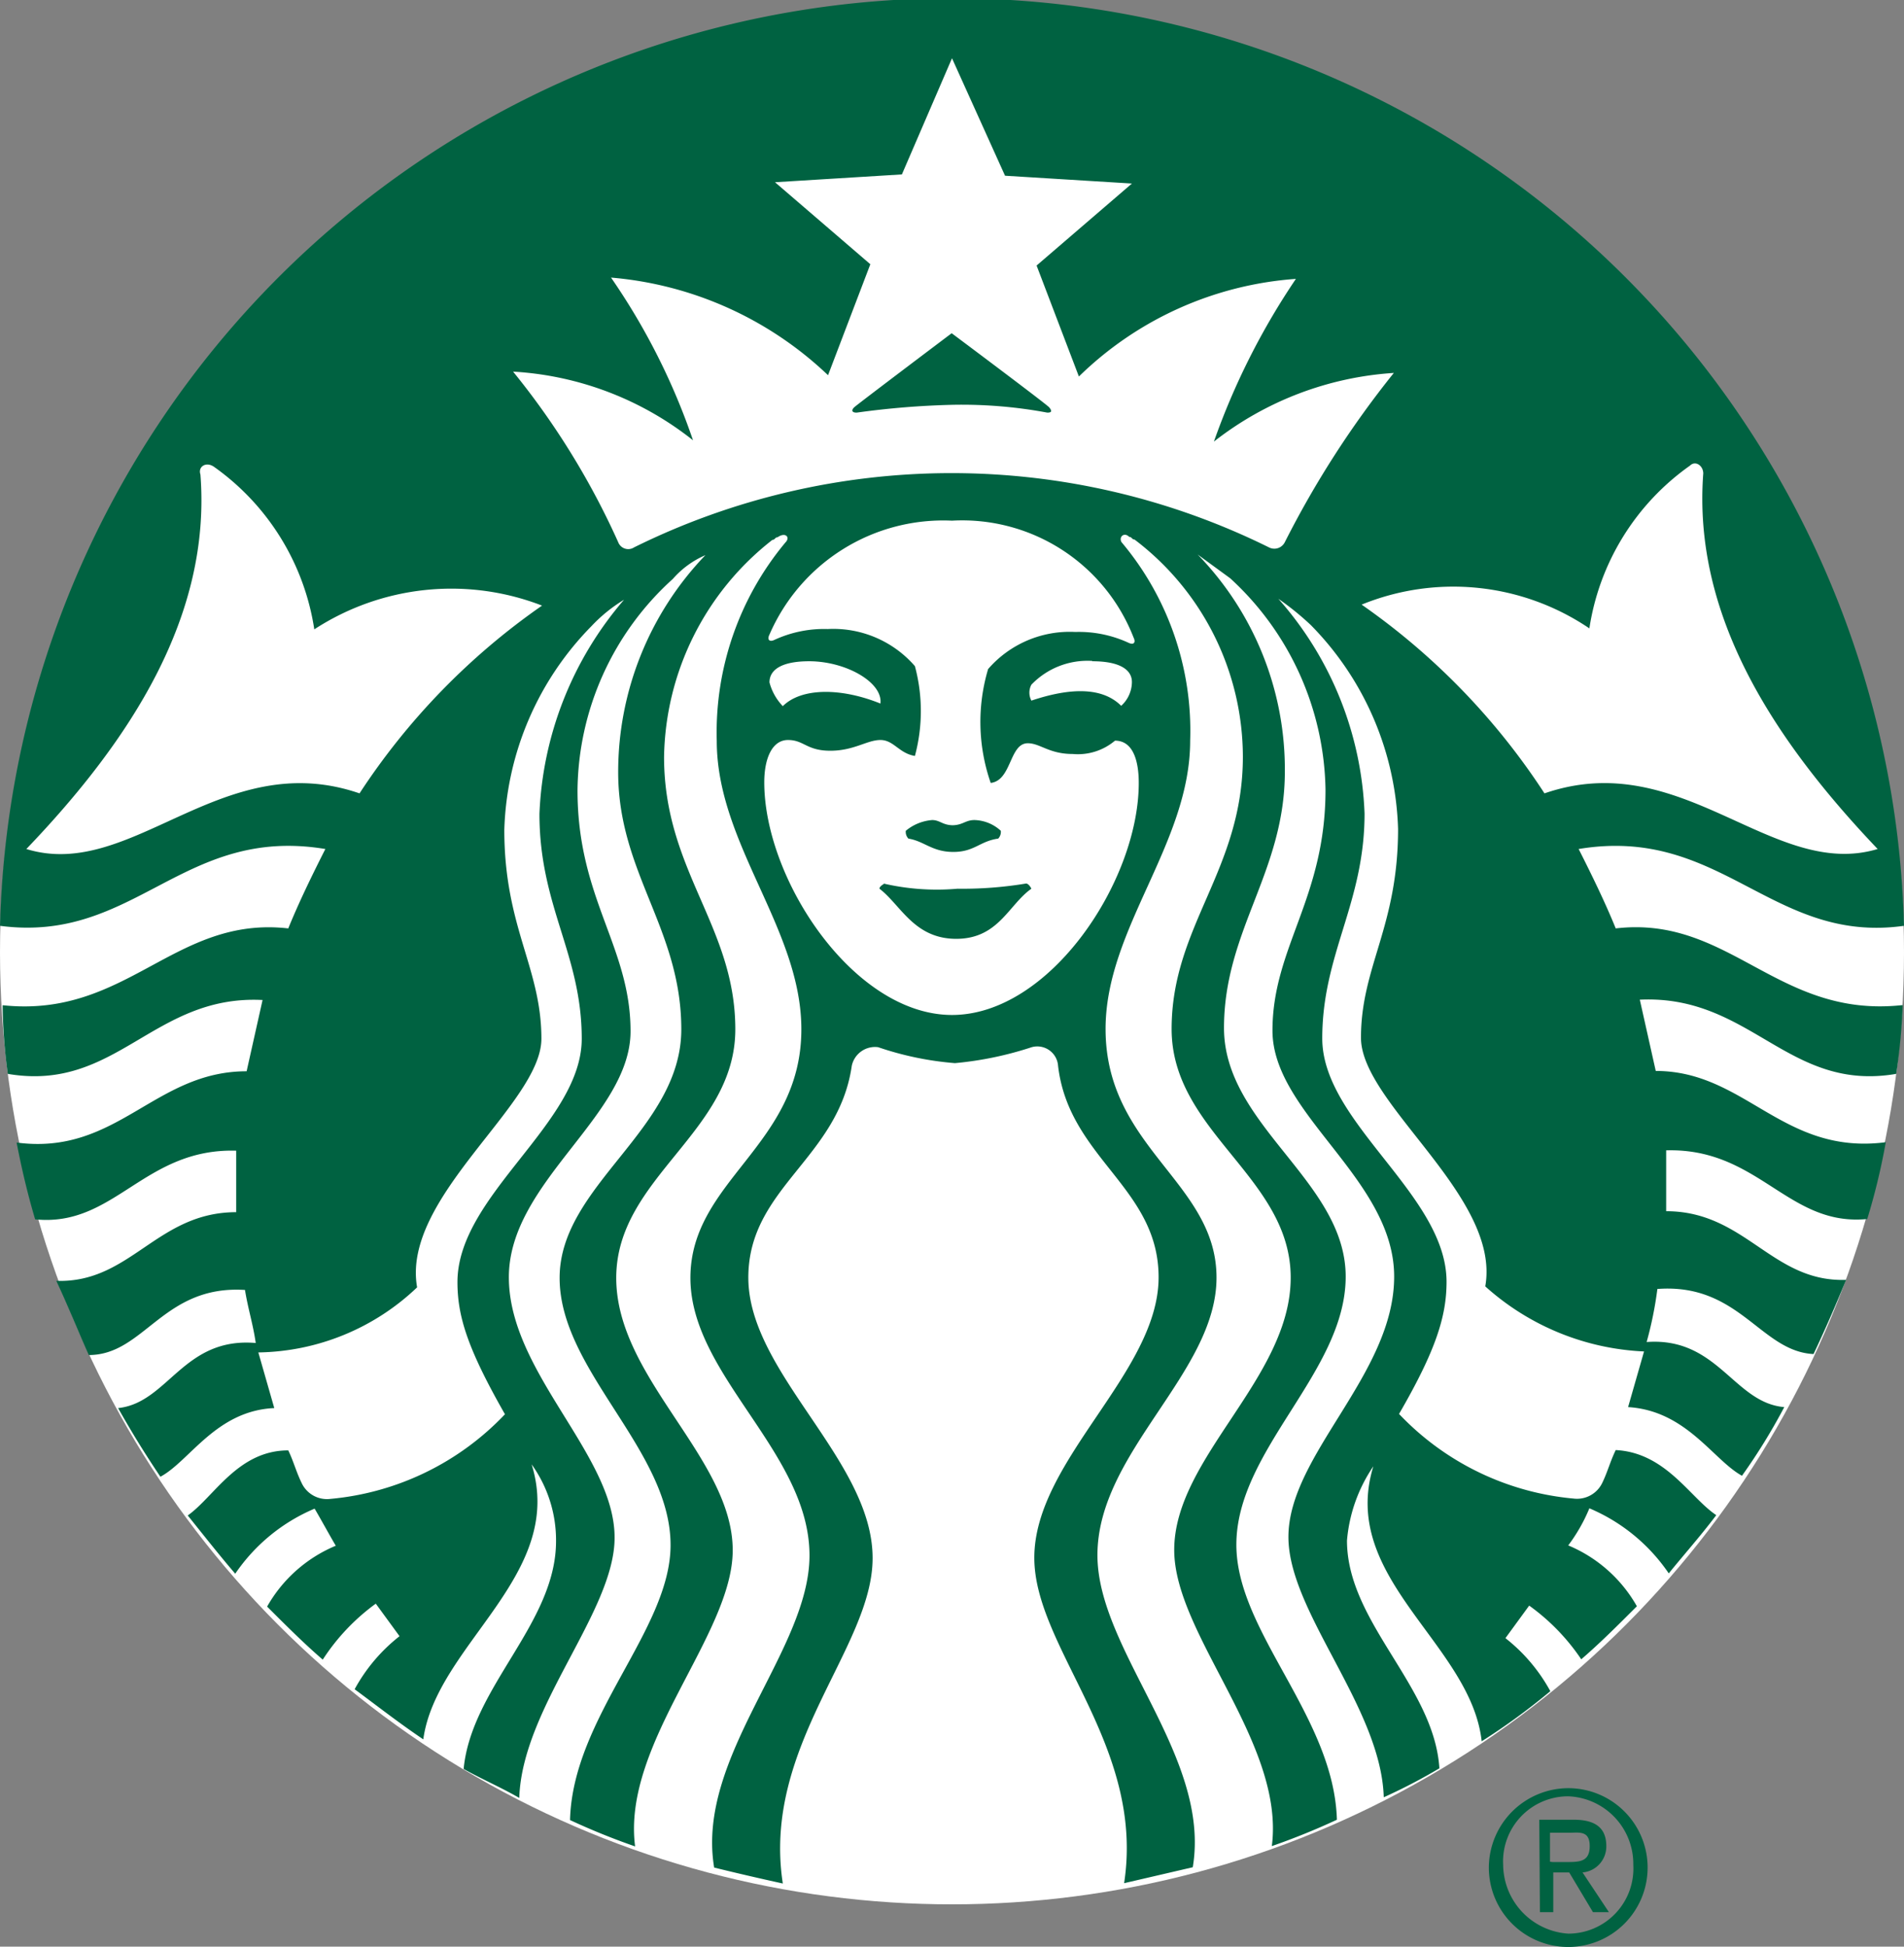 <svg xmlns="http://www.w3.org/2000/svg" viewBox="0 0 58.52 59.82"><rect x="0" y="0" width="58.52" height="59.82" fill="#808080" stroke="none"/><defs><style>.cls-1{fill:none;}.cls-2{fill:#fff;}.cls-3{fill:#006241;}</style></defs><title>Asset 167</title><g id="Layer_2" data-name="Layer 2"><g id="Layer_2-2" data-name="Layer 2"><path class="cls-1" d="M5.69,35.76,5.2,32.68h0L5,35.85,4.23,36l-1.3-2.93h0l.57,3.09-.89.16-.81-4.47,1.3-.24,1.22,2.76h0l.16-3,1.38-.24.81,4.47Z"/><path class="cls-1" d="M9.51,35l-.33-.81-1.06.24v.81l-1,.16.33-4.63,1.3-.24,1.87,4.31ZM8.21,31.7h0l-.08,2,.73-.16Z"/><path class="cls-1" d="M12.19,31a.63.63,0,0,0-.65-.16c-.24,0-.41.24-.33.57s.24.33.65.49,1.06.33,1.22,1.14a1.39,1.39,0,0,1-1.14,1.71,2.35,2.35,0,0,1-1.38-.24l.41-.81a1.37,1.37,0,0,0,.81.24.43.43,0,0,0,.33-.57c-.08-.33-.33-.41-.73-.49a1.38,1.38,0,0,1-1.14-1.14,1.33,1.33,0,0,1,1.14-1.63,1.53,1.53,0,0,1,1.22.24Z"/><path class="cls-1" d="M14.55,30.4l.65,3.66-1,.16-.65-3.66-.81.16-.16-.81,2.6-.49.16.89Z"/><path class="cls-1" d="M16.42,33.81l-.81-4.47,2.19-.41.16.89-1.22.24.16.89L18,30.81l.16.81-1.14.16.16,1,1.3-.24.16.89Z"/><path class="cls-1" d="M21.13,33l-.89-1.71-.33.08.33,1.79-1,.16-.81-4.47,1.46-.24a1.26,1.26,0,0,1,1.63,1.14A1.23,1.23,0,0,1,21.13,31l1.14,1.87Zm-1.22-3.5-.33.08.16,1.14.33-.08a.48.48,0,0,0,.41-.65C20.48,29.51,20.16,29.42,19.91,29.51Z"/><path class="cls-1" d="M24,32.51,23.17,28l1.06-.16.65,3.58,1.22-.24.16,1Z"/><path class="cls-1" d="M28,31.94c-1.06.16-1.87-.65-2.11-2s.24-2.44,1.3-2.68,1.87.65,2.11,2S29,31.7,28,31.94Zm-.65-3.74c-.49.08-.57.73-.41,1.46s.49,1.3.89,1.22.57-.73.41-1.46S27.8,28.12,27.31,28.2Z"/><path class="cls-1" d="M31.94,31.21c-1.14.16-2-.65-2.19-2S30,26.66,31,26.5a1.86,1.86,0,0,1,1.38.33l-.41.81a.92.92,0,0,0-.65-.24c-.57.08-.73.81-.57,1.54s.49,1.38,1.06,1.22a.42.42,0,0,0,.33-.16L32,29.18l-.49.08-.16-.89,1.38-.24.41,2.36A1.74,1.74,0,0,1,31.94,31.21Z"/><path class="cls-1" d="M35.44,30.64c-1.06.16-1.87-.65-2.11-2s.24-2.44,1.3-2.68,1.87.65,2.11,2S36.5,30.4,35.44,30.64Zm-.65-3.74c-.49.08-.57.73-.41,1.46s.49,1.3.89,1.22.57-.73.41-1.46S35.19,26.82,34.79,26.9Z"/><path class="cls-1" d="M40.23,29.67l-1.14.16L39.75,26l-1.54.24L38,25.36l2.6-.49.16.73Z"/><path class="cls-1" d="M42.51,29.51h-.57l.33-5.12h.57Z"/><path class="cls-1" d="M45.76,26.74l-.65,1.14,1.46-.24.16.89L44.05,29l-.16-1,1.06-1.79a1.82,1.82,0,0,0,.24-.81C45.11,25.2,45,25,44.7,25s-.41.24-.33.65l-1,.08a1.41,1.41,0,0,1,1.22-1.63,1.19,1.19,0,0,1,1.54,1.06A2,2,0,0,1,45.76,26.74Z"/><path class="cls-1" d="M48.77,28.2c-1.22.24-1.71-1.06-1.87-2.11s-.16-2.36,1.06-2.6,1.71,1.06,1.87,2.11S50,28,48.77,28.2Zm-.65-3.74c-.41.08-.33,1-.24,1.54s.33,1.46.73,1.38.33-.89.24-1.54S48.52,24.38,48.12,24.47Z"/><path class="cls-1" d="M51.78,27.64l-.57-3.33-.57.65-.57-.73,1.06-1.14.89-.16.81,4.47Z"/><path class="cls-1" d="M56.25,25.93l.16.89-.89.16-.16-.89-1.63.33-.16-.89.81-2.93,1.22-.24L56.08,25l.49-.08.16.81Zm-1.3-2.44h0l-.49,1.87.81-.16Z"/><circle class="cls-2" cx="29.26" cy="29.26" r="29.26"/><path class="cls-3" d="M32.19,12.68a14.31,14.31,0,0,0-2.93-.24,25.67,25.67,0,0,0-2.93.24c-.16,0-.16-.08-.08-.16s3-2.28,3-2.28,2.93,2.19,3,2.28S32.35,12.68,32.19,12.68Zm-5,14.47s-.16.08-.16.16c.65.49,1.06,1.54,2.36,1.54S31,27.8,31.7,27.31c-.08-.16-.16-.16-.16-.16a11.88,11.88,0,0,1-2.11.16A7.28,7.28,0,0,1,27.15,27.15Zm2.11-1.79c-.33,0-.41-.16-.65-.16a1.44,1.44,0,0,0-.81.33.3.3,0,0,0,.08.24c.49.08.73.41,1.38.41s.81-.33,1.38-.41a.3.3,0,0,0,.08-.24,1.24,1.24,0,0,0-.81-.33C29.67,25.2,29.59,25.36,29.26,25.36Zm29.18,5.53A18.49,18.49,0,0,1,58.28,33c-3.33.57-4.47-2.44-7.88-2.28l.49,2.19c2.76,0,3.9,2.6,7.07,2.19a20,20,0,0,1-.57,2.36c-2.44.24-3.33-2.19-6.18-2.11v1.87c2.44,0,3.25,2.19,5.53,2.11-.33.81-.65,1.54-1,2.28-1.63-.08-2.28-2.19-4.8-2a11.51,11.51,0,0,1-.33,1.63c2.19-.16,2.68,1.87,4.23,2a18.37,18.37,0,0,1-1.3,2.11c-.89-.49-1.71-2-3.5-2.11l.49-1.71a7.81,7.81,0,0,1-4.88-2c.49-2.76-3.82-5.61-3.82-7.64,0-2.19,1.14-3.41,1.14-6.42a9.32,9.32,0,0,0-2.68-6.26,8.61,8.61,0,0,0-1-.81A10.55,10.55,0,0,1,41.94,25c0,2.76-1.3,4.31-1.3,6.91s3.82,4.8,3.82,7.48c0,1.06-.33,2.11-1.46,4.06a8.44,8.44,0,0,0,5.36,2.6.86.86,0,0,0,.89-.49c.16-.33.24-.65.41-1,1.54.08,2.28,1.46,3.09,2-.49.65-1,1.22-1.46,1.79a5.57,5.57,0,0,0-2.44-2,5.18,5.18,0,0,1-.65,1.14,4.34,4.34,0,0,1,2.11,1.87c-.57.57-1.14,1.14-1.71,1.63A6.47,6.47,0,0,0,47,49.34l-.73,1a5.27,5.27,0,0,1,1.38,1.63,20.13,20.13,0,0,1-2.11,1.54c-.33-3-4.39-5-3.33-8.45a4.75,4.75,0,0,0-.81,2.28c0,2.52,2.68,4.47,2.84,7a17.2,17.2,0,0,1-1.71.89c-.08-2.76-2.93-5.69-2.93-8,0-2.52,3.25-5,3.25-8s-3.74-5-3.74-7.56,1.63-4.06,1.63-7.4a9,9,0,0,0-2.93-6.5l-1-.73a9.47,9.47,0,0,1,2.68,6.67c0,3.09-1.87,4.88-1.87,7.88s3.74,4.71,3.74,7.64S38,44.54,38,47.47c0,2.68,3,5.28,3.09,8.45a21.17,21.17,0,0,1-2,.81c.41-3.17-3-6.5-3-9.1,0-2.84,3.58-5.28,3.58-8.37s-3.66-4.47-3.66-7.64,2.19-4.88,2.19-8.37a8.39,8.39,0,0,0-3.33-6.67c-.08,0-.08-.08-.16-.08-.16-.16-.33,0-.24.16a9,9,0,0,1,2.11,6.1c0,3.17-2.6,5.77-2.6,8.86,0,3.66,3.41,4.71,3.41,7.64s-3.66,5.36-3.66,8.53c0,2.93,3.5,6.18,2.93,9.59l-2.11.49c.65-4.23-2.76-7.23-2.76-10,0-3,3.82-5.69,3.82-8.62,0-2.76-2.76-3.66-3.09-6.5a.64.64,0,0,0-.81-.57,10.64,10.64,0,0,1-2.36.49,9.67,9.67,0,0,1-2.36-.49.73.73,0,0,0-.81.57C25.77,35.6,23,36.5,23,39.26c0,2.93,3.82,5.61,3.82,8.62,0,2.76-3.41,5.77-2.76,10-.73-.16-1.46-.33-2.11-.49-.57-3.41,2.93-6.67,2.93-9.59,0-3.17-3.66-5.53-3.66-8.53s3.41-4.06,3.41-7.64c0-3.09-2.6-5.69-2.6-8.86a9.11,9.11,0,0,1,2.11-6.1c.16-.16,0-.33-.24-.16-.08,0-.08.08-.16.08a8.63,8.63,0,0,0-3.33,6.67c0,3.5,2.19,5.2,2.19,8.37s-3.66,4.55-3.66,7.64,3.58,5.53,3.58,8.37c0,2.6-3.41,5.93-3,9.1a21.17,21.17,0,0,1-2-.81c.08-3.17,3.09-5.85,3.09-8.45,0-2.93-3.41-5.36-3.41-8.21s3.74-4.55,3.74-7.64S19,26.82,19,23.73a9.62,9.62,0,0,1,2.68-6.67,2.8,2.8,0,0,0-1,.73,8.86,8.86,0,0,0-2.93,6.5c0,3.33,1.63,4.8,1.63,7.4s-3.74,4.63-3.74,7.56,3.25,5.45,3.25,8c0,2.28-2.84,5.2-2.93,8-.57-.33-1.14-.57-1.71-.89.24-2.52,2.84-4.47,2.84-7A4,4,0,0,0,16.34,45c1.06,3.41-2.93,5.53-3.33,8.45-.73-.49-1.46-1.06-2.11-1.54a5.27,5.27,0,0,1,1.38-1.63l-.73-1A6.47,6.47,0,0,0,9.92,51c-.57-.49-1.14-1.06-1.71-1.63a4.34,4.34,0,0,1,2.11-1.87c-.24-.41-.41-.73-.65-1.14a5.57,5.57,0,0,0-2.44,2c-.49-.57-1-1.22-1.46-1.79.81-.57,1.54-2,3.09-2,.16.33.24.65.41,1a.86.86,0,0,0,.89.49,8.44,8.44,0,0,0,5.36-2.6c-1.14-2-1.46-3-1.46-4.06,0-2.68,3.82-4.88,3.82-7.48s-1.3-4.06-1.3-6.91a10.74,10.74,0,0,1,2.6-6.58,4.72,4.72,0,0,0-1,.81,9.32,9.32,0,0,0-2.68,6.26c0,3,1.14,4.23,1.14,6.42,0,2-4.31,4.88-3.82,7.64a7.22,7.22,0,0,1-4.88,2l.49,1.71c-1.79.08-2.6,1.63-3.5,2.11-.49-.73-.89-1.38-1.3-2.11,1.54-.16,2-2.19,4.23-2-.08-.57-.24-1.06-.33-1.63-2.52-.16-3.09,2-4.8,2-.33-.73-.65-1.54-1-2.28,2.28.08,3.09-2.11,5.53-2.11V35.36c-2.84-.08-3.74,2.36-6.18,2.11-.24-.81-.41-1.54-.57-2.36,3.09.41,4.23-2.19,7.07-2.19l.49-2.19C4.71,30.56,3.58,33.57.24,33a17.16,17.16,0,0,1-.16-2.11c3.82.41,5.28-2.76,8.78-2.36.33-.81.73-1.63,1.14-2.44C5.61,25.36,4.15,29,0,28.45a29.27,29.27,0,0,1,58.52,0c-4.06.57-5.61-3.09-10-2.36.41.81.81,1.63,1.14,2.44C53.16,28.12,54.62,31.29,58.44,30.89ZM16.66,18.61a7.72,7.72,0,0,0-7,.73,7.5,7.5,0,0,0-3.09-5c-.24-.16-.49,0-.41.24C6.5,18.94,4,22.76.81,26.09c3.25,1,6-3.17,10.24-1.71A21.06,21.06,0,0,1,16.66,18.61ZM29.26,16a5.82,5.82,0,0,0-5.61,3.5c-.08.16,0,.24.16.16a3.64,3.64,0,0,1,1.63-.33,3.32,3.32,0,0,1,2.68,1.14,5.31,5.31,0,0,1,0,2.76c-.49-.08-.65-.49-1.06-.49s-.81.33-1.54.33-.81-.33-1.3-.33-.73.57-.73,1.3c0,3,2.76,7.15,5.77,7.15S35,27.07,35,24.06c0-.65-.16-1.3-.73-1.3a1.77,1.77,0,0,1-1.3.41c-.73,0-1-.33-1.38-.33-.57,0-.49,1.14-1.14,1.22a5.69,5.69,0,0,1-.08-3.5,3.32,3.32,0,0,1,2.68-1.14,3.64,3.64,0,0,1,1.63.33c.16.08.24,0,.16-.16A5.65,5.65,0,0,0,29.26,16Zm4.31,4.31a2.39,2.39,0,0,0-1.87.73.52.52,0,0,0,0,.49c1.22-.41,2.19-.41,2.76.16a1,1,0,0,0,.33-.73C34.79,20.56,34.38,20.32,33.57,20.32ZM24.06,21.7c.57-.57,1.79-.57,3-.08.08-.65-1.06-1.3-2.19-1.3-.81,0-1.22.24-1.22.65A1.66,1.66,0,0,0,24.06,21.7ZM42.84,11.46a10,10,0,0,0-5.53,2.11,21.9,21.9,0,0,1,2.52-5,10.62,10.62,0,0,0-6.67,3l-1.3-3.41,2.93-2.52-3.9-.24L29.26,1.79,27.72,5.36l-3.9.24,2.93,2.52-1.3,3.41a11,11,0,0,0-6.67-3,20.32,20.32,0,0,1,2.52,5,9.79,9.79,0,0,0-5.53-2.11A23.72,23.72,0,0,1,19,16.66a.33.33,0,0,0,.49.16,22,22,0,0,1,19.51,0,.36.36,0,0,0,.49-.16A29.67,29.67,0,0,1,42.84,11.46Zm4.63,12.92c4.23-1.46,7,2.68,10.24,1.71-3.17-3.33-5.69-7.15-5.36-11.54,0-.24-.24-.41-.41-.24a7.5,7.5,0,0,0-3.09,5,7.46,7.46,0,0,0-7-.73A21.06,21.06,0,0,1,47.47,24.38Z"/><path class="cls-3" d="M48.2,54.95a2.44,2.44,0,1,1-2.44,2.44A2.45,2.45,0,0,1,48.2,54.95Zm0,4.47a2,2,0,0,0,2-2.11,2.08,2.08,0,0,0-2-2.11,2,2,0,0,0-2,2.11A2.14,2.14,0,0,0,48.2,59.42Zm-.89-3.5h1.06c.65,0,1,.24,1,.81a.8.8,0,0,1-.73.81l.81,1.22h-.49l-.73-1.22h-.49v1.22h-.41Zm.41,1.3h.41c.41,0,.73,0,.73-.49s-.33-.41-.65-.41h-.57v.89Z"/></g></g></svg>